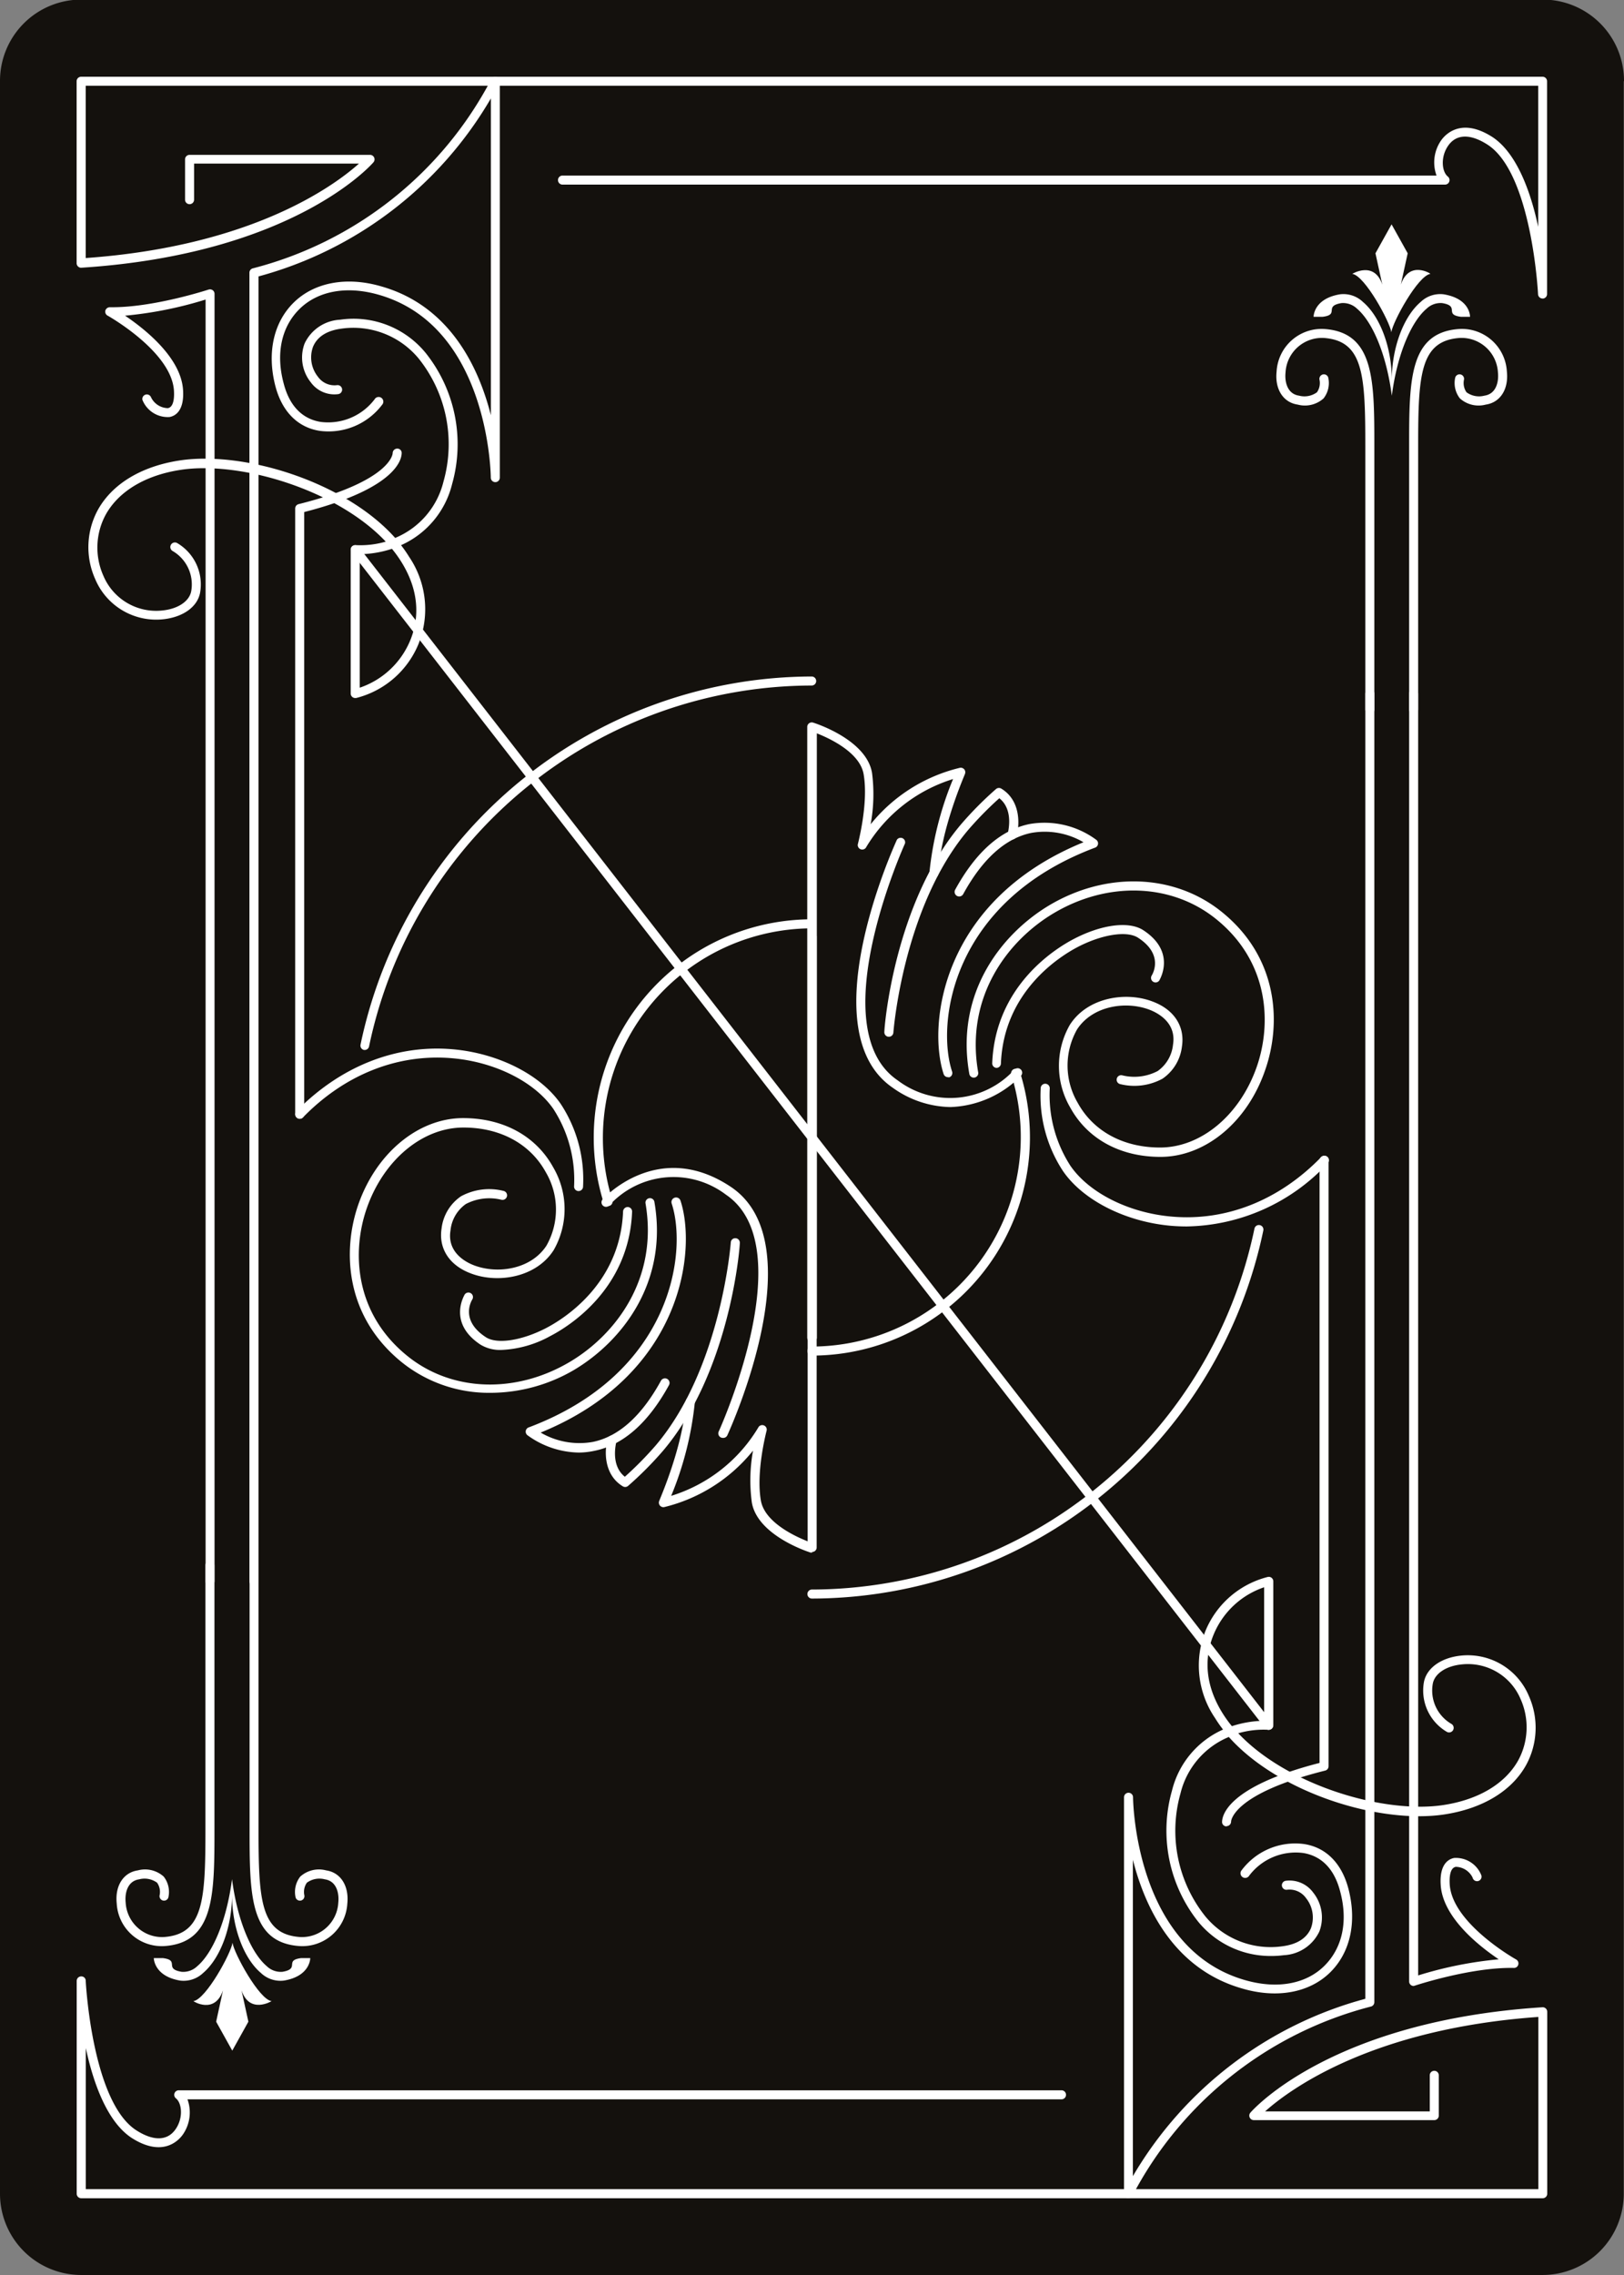 <svg id="Layer_1" data-name="Layer 1" xmlns="http://www.w3.org/2000/svg" viewBox="0 0 201.58 282.21"><rect x="0" y="0" width="201.58" height="282.21" fill="#808080" stroke="none"/><defs><style>.cls-1{fill:#14110d;}.cls-2{fill:#fff;}</style></defs><title>cards_back_6</title><path class="cls-1" d="M572.11,558.12A10.08,10.08,0,0,0,562,548H380.61a10.08,10.08,0,0,0-10.08,10.08h0V820.18a10.08,10.08,0,0,0,10.08,10.08H562a10.08,10.08,0,0,0,10.08-10.08V558.12Z" transform="translate(-370.53 -548.05)"/><path class="cls-2" d="M431.36,720.83a17.28,17.28,0,0,1-10.84-3.7c-7.14-5.68-7.53-13.88-5.51-19.67,2.24-6.41,7.48-10.71,13-10.71,5,0,9.06,2.23,11.19,6.11a10.24,10.24,0,0,1,.06,10.26c-2.19,3.44-7,4.17-10.3,2.89-2.67-1-4-3.1-3.62-5.56a5.62,5.62,0,0,1,2.41-4,7.31,7.31,0,0,1,5.31-.66.56.56,0,0,1,.39.69.57.57,0,0,1-.68.4,6.28,6.28,0,0,0-4.42.53,4.55,4.55,0,0,0-1.9,3.27c-.45,2.73,1.89,3.94,2.91,4.33,2.93,1.12,7.08.51,9-2.44a9.11,9.11,0,0,0-.09-9.12c-1.93-3.51-5.65-5.53-10.21-5.53-5.08,0-9.9,4-12,10-1.89,5.42-1.54,13.11,5.14,18.42,5.5,4.37,13.38,4.62,20.08.64,5.62-3.34,11-10.27,9.37-19.69a.56.56,0,0,1,1.1-.19c1.76,10-4,17.31-9.9,20.85A20.59,20.59,0,0,1,431.36,720.83Z" transform="translate(-370.53 -548.05)"/><path class="cls-2" d="M432.76,715.51a4.69,4.69,0,0,1-2.56-.64c-4.17-2.72-2-6.18-2-6.22a.56.56,0,0,1,.95.6c-.16.27-1.48,2.62,1.69,4.68,1.38.9,4.44.43,7.45-1.12,2.16-1.12,9.23-5.46,9.58-14.49a.58.58,0,0,1,.58-.54.56.56,0,0,1,.54.58c-.38,9.64-7.89,14.26-10.18,15.44A13.69,13.69,0,0,1,432.76,715.51Z" transform="translate(-370.53 -548.05)"/><path class="cls-2" d="M442.39,728.24a11.11,11.11,0,0,1-6.36-2.13.56.56,0,0,1,.15-1c17.91-6.75,19.67-21.9,17.72-27.77A.56.56,0,1,1,455,697c2,6.08.34,21.54-17.36,28.76a9.53,9.53,0,0,0,6.47,1.16c3.21-.66,6.06-3.21,8.46-7.59a.56.56,0,1,1,1,.54c-2.57,4.69-5.68,7.43-9.24,8.15A9.53,9.53,0,0,1,442.39,728.24Z" transform="translate(-370.53 -548.05)"/><path class="cls-2" d="M442.35,695.8h-.05a.56.56,0,0,1-.51-.61,16.16,16.16,0,0,0-2.57-9.57c-2.32-3.37-7.27-5.85-12.6-6.3-6.71-.57-13.28,2-18.5,7.36a.56.56,0,0,1-.8-.78c5.46-5.57,12.35-8.3,19.39-7.69,5.65.49,10.92,3.15,13.42,6.78a17,17,0,0,1,2.77,10.31A.56.56,0,0,1,442.35,695.8Z" transform="translate(-370.53 -548.05)"/><path class="cls-2" d="M402.06,741.67a.56.56,0,0,1,.56.56V774.9c0,8.84.22,13.1,5.18,13.44a4.52,4.52,0,0,0,4.72-4.26c.13-1.21-.23-2.69-1.67-2.9a2.63,2.63,0,0,0-2.23.42,2,2,0,0,0-.31,1.57.56.56,0,0,1-1.09.25,3.09,3.09,0,0,1,.58-2.58,3.47,3.47,0,0,1,3.21-.77c1.8.26,2.86,1.92,2.63,4.13a5.6,5.6,0,0,1-5.91,5.26c-6.22-.42-6.22-6.35-6.22-14.56V742.23A.56.56,0,0,1,402.06,741.67Z" transform="translate(-370.53 -548.05)"/><path class="cls-2" d="M396.59,741.67a.56.56,0,0,0-.56.56V774.9c0,8.84-.22,13.1-5.18,13.44a4.53,4.53,0,0,1-4.72-4.26c-.13-1.21.23-2.69,1.67-2.9a2.64,2.64,0,0,1,2.23.42,2,2,0,0,1,.31,1.57.56.56,0,0,0,1.09.25,3.09,3.09,0,0,0-.58-2.58,3.47,3.47,0,0,0-3.21-.77c-1.8.26-2.86,1.92-2.62,4.13a5.6,5.6,0,0,0,5.91,5.26c6.22-.42,6.22-6.35,6.22-14.56V742.23A.56.56,0,0,0,396.59,741.67Z" transform="translate(-370.53 -548.05)"/><path class="cls-2" d="M392.89,793.74a3.51,3.51,0,0,0,2.86-.95c2.14-1.82,3.58-5.71,3.58-9.68,0,4,1.44,7.87,3.58,9.68a3.51,3.51,0,0,0,2.86.95c3.23-.54,3.27-2.7,3.27-2.79h-1.12c-2.17.27-.08,1.32-2.33,1.7a2.5,2.5,0,0,1-1.95-.7c-1.88-1.59-3.63-5.56-4.31-10.79-.68,5.23-2.43,9.2-4.31,10.79a2.5,2.5,0,0,1-1.95.7c-2.25-.37-.16-1.43-2.33-1.7h-1.12C389.62,791,389.66,793.2,392.89,793.74Z" transform="translate(-370.53 -548.05)"/><path class="cls-2" d="M398.21,794.95l-.85,3.89,2,3.59,2-3.59-.85-3.89c1,3,3.73,1.34,3.73,1.34-1.56-.22-4.67-5.95-4.85-7.24-.18,1.3-3.29,7-4.85,7.24C394.47,796.28,397.18,798,398.21,794.95Z" transform="translate(-370.53 -548.05)"/><path class="cls-2" d="M414.62,634.64a.56.56,0,0,1-.56-.56V616.23a.56.56,0,0,1,.61-.56,11.3,11.3,0,0,0,3.74-.43c-6-6.39-18-10.05-25.49-8.9-4.35.67-7.63,2.64-9.25,5.52a8.58,8.58,0,0,0-.3,7.63,7.1,7.1,0,0,0,7.31,4.29c1.92-.19,3.33-1.12,3.58-2.37a4.79,4.79,0,0,0-2.29-5,.56.56,0,1,1,.54-1,5.94,5.94,0,0,1,2.85,6.2c-.35,1.75-2.14,3-4.57,3.26a8.21,8.21,0,0,1-8.45-5,9.68,9.68,0,0,1,.36-8.61c1.79-3.19,5.37-5.35,10.06-6.08,8.06-1.25,20.62,2.64,26.82,9.6a10.17,10.17,0,0,0,6-7,17,17,0,0,0-3.08-15.25,10.52,10.52,0,0,0-9.6-3.71c-1.8.24-3,1-3.52,2.26a3.84,3.84,0,0,0,.61,3.7,2.52,2.52,0,0,0,2.36,1.05.56.56,0,0,1,.17,1.11,3.61,3.61,0,0,1-3.41-1.46,4.93,4.93,0,0,1-.77-4.82,5.15,5.15,0,0,1,4.41-2.95,11.57,11.57,0,0,1,10.59,4.09,18.15,18.15,0,0,1,3.31,16.29,11.23,11.23,0,0,1-6.34,7.59,16.28,16.28,0,0,1,1,1.44A11.58,11.58,0,0,1,422.45,628a11.37,11.37,0,0,1-7.72,6.64Zm.56-17.84v16.56a10.37,10.37,0,0,0,6.24-5.8c.93-2.2,1.5-5.69-1.08-9.82a15,15,0,0,0-1.16-1.61A13.48,13.48,0,0,1,415.18,616.8Z" transform="translate(-370.53 -548.05)"/><path class="cls-2" d="M396.61,744.77a.56.56,0,0,1-.56-.56v-159a48.6,48.6,0,0,1-10,2c2.47,1.66,6.93,5.19,7.2,9.19.18,2.65-1,3.26-1.67,3.38a3.38,3.38,0,0,1-3.37-2.12.56.56,0,0,1,1.07-.32,2.37,2.37,0,0,0,2.09,1.34c.77-.14.8-1.44.75-2.2-.33-4.83-8.16-9.24-8.24-9.28a.56.56,0,0,1-.27-.63.59.59,0,0,1,.55-.41c5.31.09,12.2-2.17,12.27-2.19a.57.57,0,0,1,.5.08.56.56,0,0,1,.23.45V744.21A.56.56,0,0,1,396.61,744.77Z" transform="translate(-370.53 -548.05)"/><path class="cls-2" d="M402.05,744.77a.56.56,0,0,1-.56-.56V581.88a.56.56,0,0,1,.46-.55,46.49,46.49,0,0,0,29.57-23.47.56.56,0,0,1,1.05.26V607.3h0v0h0a.56.56,0,0,1-1.12,0h0c0-.19-.17-18.84-14-22.71-3.91-1.1-7.44-.45-9.71,1.76s-3,5.55-2,9.26c.9,3.5,3,4.53,4.61,4.78a7.24,7.24,0,0,0,6.68-2.81.56.56,0,1,1,1,.59,8.35,8.35,0,0,1-7.8,3.33c-2.75-.42-4.71-2.41-5.53-5.6-1.05-4.11-.21-7.88,2.31-10.34s6.49-3.24,10.79-2c8.53,2.39,12.14,10,13.66,16V560.26a47.82,47.82,0,0,1-28.84,22.08V744.21A.56.56,0,0,1,402.05,744.77Z" transform="translate(-370.53 -548.05)"/><path class="cls-2" d="M407.73,686.84a.56.56,0,0,1-.56-.56V611.13a.56.56,0,0,1,.42-.54c11.56-2.89,11.68-6.29,11.68-6.32a.57.57,0,0,1,.54-.57.54.54,0,0,1,.58.5c0,.43,0,4.26-12.1,7.37v74.72A.56.56,0,0,1,407.73,686.84Z" transform="translate(-370.53 -548.05)"/><path class="cls-2" d="M448.13,732.51a.56.56,0,0,1-.29-.08c-2.42-1.47-2.29-4.5-1.88-5.9a.56.56,0,0,1,1.08.31c0,.13-.81,2.93,1.05,4.4a42.9,42.9,0,0,0,3.86-3.92c8.09-9.55,9.28-25,9.29-25.15a.55.55,0,0,1,.6-.52.56.56,0,0,1,.52.6c0,.65-1.23,16-9.55,25.79a43.53,43.53,0,0,1-4.31,4.33A.56.56,0,0,1,448.13,732.51Z" transform="translate(-370.53 -548.05)"/><path class="cls-2" d="M471.33,740.65l-.17,0c-.27-.08-6.61-2.11-7.31-6.23A20.53,20.53,0,0,1,464,728,20.3,20.3,0,0,1,453,735a.56.56,0,0,1-.64-.77c0-.07,3-6.79,3.3-12.33a.55.55,0,0,1,.59-.53.56.56,0,0,1,.53.59,41.14,41.14,0,0,1-2.94,11.65,19.18,19.18,0,0,0,10.86-8.56.56.56,0,0,1,1,.4c0,.05-1.36,5.06-.73,8.72.46,2.71,4.21,4.45,5.81,5.08v-75a.56.56,0,1,1,1.12,0v75.76a.56.56,0,0,1-.56.56Z" transform="translate(-370.53 -548.05)"/><path class="cls-2" d="M460.25,726.42a.55.55,0,0,1-.23-.05.56.56,0,0,1-.28-.74c.11-.23,10.39-22.95.9-29.38a10.78,10.78,0,0,0-14.48,1.33.56.56,0,0,1-.84-.74c.07-.08,6.91-7.64,16-1.51,10.27,7-.07,29.8-.51,30.77A.56.56,0,0,1,460.25,726.42Z" transform="translate(-370.53 -548.05)"/><path class="cls-2" d="M514.57,691.56c-5,0-9.06-2.23-11.19-6.11a10.24,10.24,0,0,1-.06-10.26c2.19-3.44,7-4.17,10.3-2.89,2.67,1,4,3.1,3.62,5.56a5.62,5.62,0,0,1-2.41,4,7.31,7.31,0,0,1-5.31.66.56.56,0,0,1,.29-1.08,6.25,6.25,0,0,0,4.42-.53,4.56,4.56,0,0,0,1.9-3.27c.45-2.73-1.89-3.94-2.91-4.33-2.92-1.12-7.08-.51-9,2.44a9.11,9.11,0,0,0,.09,9.12c1.93,3.51,5.65,5.53,10.21,5.53,5.08,0,9.9-4,12-10,1.89-5.42,1.54-13.11-5.14-18.42-5.5-4.37-13.38-4.62-20.07-.64-5.62,3.34-11,10.27-9.37,19.69a.56.56,0,1,1-1.1.19c-1.76-10,4-17.31,9.9-20.85,7.1-4.23,15.48-3.94,21.34.72,7.14,5.68,7.52,13.88,5.5,19.67C525.37,687.25,520.13,691.56,514.57,691.56Z" transform="translate(-370.53 -548.05)"/><path class="cls-2" d="M494.23,680.52h0a.56.56,0,0,1-.54-.58c.38-9.64,7.89-14.26,10.18-15.44,3.46-1.79,6.82-2.2,8.57-1.06,4.17,2.72,2,6.18,2,6.22a.56.56,0,0,1-.95-.6c.16-.27,1.48-2.62-1.69-4.68-1.37-.9-4.44-.43-7.45,1.12-2.16,1.12-9.23,5.46-9.58,14.49A.56.56,0,0,1,494.23,680.52Z" transform="translate(-370.53 -548.05)"/><path class="cls-2" d="M488.19,681.67a.56.56,0,0,1-.53-.38c-2-6.08-.34-21.54,17.36-28.76a9.54,9.54,0,0,0-6.47-1.16c-3.21.66-6.06,3.21-8.46,7.59a.56.56,0,1,1-1-.54c2.57-4.69,5.68-7.43,9.24-8.15a10.82,10.82,0,0,1,8.25,1.94.56.56,0,0,1-.15,1c-17.91,6.75-19.67,21.89-17.72,27.77a.56.56,0,0,1-.36.71A.53.53,0,0,1,488.19,681.67Z" transform="translate(-370.53 -548.05)"/><path class="cls-2" d="M517.83,700.19q-1,0-1.93-.08c-5.65-.49-10.92-3.15-13.42-6.78A17,17,0,0,1,499.71,683a.56.56,0,0,1,1.12.1,16.16,16.16,0,0,0,2.57,9.57c2.32,3.37,7.27,5.85,12.6,6.3,6.71.58,13.28-2,18.5-7.36a.56.56,0,1,1,.8.78A24.4,24.4,0,0,1,517.83,700.19Z" transform="translate(-370.53 -548.05)"/><path class="cls-2" d="M540.56,636.63a.56.56,0,0,1-.56-.56V603.41c0-8.84-.22-13.1-5.18-13.44a4.53,4.53,0,0,0-4.72,4.26c-.13,1.21.23,2.69,1.67,2.9a2.63,2.63,0,0,0,2.23-.42,2,2,0,0,0,.31-1.57.56.56,0,0,1,1.09-.25,3.09,3.09,0,0,1-.58,2.58,3.47,3.47,0,0,1-3.21.77c-1.8-.26-2.86-1.91-2.62-4.12a5.6,5.6,0,0,1,5.91-5.26c6.22.42,6.22,6.35,6.22,14.56v32.66A.56.56,0,0,1,540.56,636.63Z" transform="translate(-370.53 -548.05)"/><path class="cls-2" d="M546,636.63a.56.56,0,0,0,.56-.56V603.41c0-8.84.22-13.1,5.18-13.44a4.53,4.53,0,0,1,4.72,4.26c.13,1.21-.23,2.69-1.67,2.9a2.63,2.63,0,0,1-2.23-.42,2,2,0,0,1-.31-1.57.56.56,0,0,0-1.09-.25,3.09,3.09,0,0,0,.58,2.58,3.47,3.47,0,0,0,3.21.77c1.8-.26,2.86-1.91,2.62-4.12a5.6,5.6,0,0,0-5.91-5.26c-6.22.42-6.22,6.35-6.22,14.56v32.66A.56.56,0,0,0,546,636.63Z" transform="translate(-370.53 -548.05)"/><path class="cls-2" d="M549.73,584.56a3.5,3.5,0,0,0-2.86.95c-2.14,1.82-3.58,5.71-3.58,9.68,0-4-1.44-7.87-3.58-9.68a3.5,3.5,0,0,0-2.86-.95c-3.23.54-3.27,2.7-3.27,2.79h1.12c2.17-.27.08-1.32,2.33-1.7a2.51,2.51,0,0,1,1.95.7c1.87,1.59,3.63,5.56,4.31,10.79.68-5.22,2.43-9.2,4.31-10.79a2.5,2.5,0,0,1,1.95-.7c2.25.38.16,1.43,2.33,1.7H553C553,587.26,553,585.1,549.73,584.56Z" transform="translate(-370.53 -548.05)"/><path class="cls-2" d="M544.41,583.36l.85-3.89-2-3.59-2,3.59.85,3.89c-1-3-3.73-1.34-3.73-1.34,1.56.22,4.67,5.95,4.85,7.24.18-1.3,3.29-7,4.85-7.24C548.14,582,545.44,580.31,544.41,583.36Z" transform="translate(-370.53 -548.05)"/><path class="cls-2" d="M528.22,790.69a11.6,11.6,0,0,1-8.92-4.2A18.15,18.15,0,0,1,516,770.19a11.22,11.22,0,0,1,6.34-7.59,16,16,0,0,1-1-1.44,11.58,11.58,0,0,1-1.16-10.85,11.37,11.37,0,0,1,7.72-6.64.55.55,0,0,1,.47.11.56.56,0,0,1,.21.44v17.85a.56.56,0,0,1-.18.41.58.58,0,0,1-.43.15,11.23,11.23,0,0,0-3.74.43c6,6.39,18,10.05,25.49,8.9,4.35-.67,7.63-2.64,9.25-5.52a8.58,8.58,0,0,0,.3-7.63,7.1,7.1,0,0,0-7.31-4.29c-1.92.19-3.33,1.12-3.58,2.37a4.79,4.79,0,0,0,2.29,5,.56.56,0,1,1-.54,1,5.94,5.94,0,0,1-2.85-6.2c.35-1.74,2.14-3,4.57-3.26a8.22,8.22,0,0,1,8.45,5,9.67,9.67,0,0,1-.36,8.61c-1.79,3.19-5.37,5.35-10.06,6.08-8.06,1.25-20.62-2.64-26.82-9.6a10.17,10.17,0,0,0-6,7,17,17,0,0,0,3.08,15.25,10.51,10.51,0,0,0,9.6,3.71c1.8-.24,3-1,3.52-2.26a3.85,3.85,0,0,0-.61-3.7,2.51,2.51,0,0,0-2.36-1.05.56.56,0,1,1-.17-1.11,3.63,3.63,0,0,1,3.41,1.46,4.93,4.93,0,0,1,.77,4.82,5.15,5.15,0,0,1-4.41,2.95A12.3,12.3,0,0,1,528.22,790.69Zm-.78-45.74a10.37,10.37,0,0,0-6.24,5.8c-.93,2.2-1.5,5.69,1.08,9.82a15,15,0,0,0,1.16,1.61,13.52,13.52,0,0,1,4-.67Z" transform="translate(-370.53 -548.05)"/><path class="cls-2" d="M546,794.41a.56.56,0,0,1-.56-.56V634.1a.56.56,0,0,1,1.12,0v159a48.61,48.61,0,0,1,10-2c-2.47-1.66-6.93-5.19-7.2-9.19-.18-2.65,1-3.25,1.66-3.38a3.39,3.39,0,0,1,3.37,2.12.56.56,0,1,1-1.07.32,2.37,2.37,0,0,0-2.09-1.34c-.77.14-.8,1.44-.75,2.21.33,4.83,8.16,9.24,8.24,9.28a.56.56,0,0,1,.27.63.54.54,0,0,1-.55.42c-5.32-.11-12.2,2.17-12.27,2.19Z" transform="translate(-370.53 -548.05)"/><path class="cls-2" d="M510.61,820.74l-.14,0a.56.56,0,0,1-.42-.54V771h0v0h0a.56.56,0,0,1,1.12,0h0c0,.19.17,18.84,14,22.71,3.91,1.1,7.44.46,9.71-1.76s3-5.55,2-9.26c-.9-3.5-3-4.53-4.61-4.78a7.24,7.24,0,0,0-6.68,2.81.56.56,0,1,1-1-.59,8.32,8.32,0,0,1,7.8-3.33c2.75.42,4.71,2.41,5.53,5.61,1.05,4.11.21,7.88-2.31,10.34s-6.49,3.24-10.8,2c-8.53-2.39-12.14-10-13.66-16V818A47.82,47.82,0,0,1,540,796V634.1a.56.56,0,0,1,1.12,0V796.42a.56.56,0,0,1-.46.55,46.49,46.49,0,0,0-29.57,23.47A.56.56,0,0,1,510.61,820.74Z" transform="translate(-370.53 -548.05)"/><path class="cls-2" d="M522.78,774.61a.55.55,0,0,1-.56-.5c0-.43,0-4.26,12.1-7.37V692a.56.56,0,0,1,1.12,0v75.15a.56.56,0,0,1-.42.54c-11.56,2.89-11.68,6.29-11.68,6.32a.57.57,0,0,1-.54.57Z" transform="translate(-370.53 -548.05)"/><path class="cls-2" d="M480.82,676.66h0a.56.56,0,0,1-.52-.6c0-.65,1.23-16,9.55-25.79a43.67,43.67,0,0,1,4.31-4.34.56.56,0,0,1,.66-.05c2.42,1.47,2.29,4.5,1.88,5.9a.56.56,0,0,1-1.08-.31c0-.12.81-2.93-1.05-4.4a43.09,43.09,0,0,0-3.86,3.93c-8.09,9.55-9.28,25-9.29,25.15A.56.56,0,0,1,480.82,676.66Z" transform="translate(-370.53 -548.05)"/><path class="cls-2" d="M471.29,714.54a.56.56,0,0,1-.56-.56V638.22a.56.56,0,0,1,.73-.53c.27.08,6.61,2.11,7.31,6.23a20.6,20.6,0,0,1-.17,6.38,20.3,20.3,0,0,1,11.06-7,.56.56,0,0,1,.64.77c0,.07-3,6.79-3.29,12.33a.55.55,0,0,1-.59.53.56.56,0,0,1-.53-.59,41.12,41.12,0,0,1,2.94-11.65A19.18,19.18,0,0,0,478,653.22a.56.56,0,0,1-1-.4c0-.05,1.36-5.06.73-8.72-.46-2.71-4.21-4.45-5.81-5.08v75A.56.56,0,0,1,471.29,714.54Z" transform="translate(-370.53 -548.05)"/><path class="cls-2" d="M488.5,685.38a12.63,12.63,0,0,1-7.15-2.39c-10.27-7,.07-29.8.51-30.77a.56.56,0,0,1,1,.47c-.1.23-10.39,22.95-.9,29.38a10.79,10.79,0,0,0,14.48-1.33.56.56,0,0,1,.84.74A12.83,12.83,0,0,1,488.5,685.38Z" transform="translate(-370.53 -548.05)"/><path class="cls-2" d="M446,697.67a.56.56,0,0,1-.53-.39,27.08,27.08,0,0,1,25.82-35.19.56.56,0,0,1,0,1.12,26,26,0,0,0-24.75,33.73.56.56,0,0,1-.37.7Z" transform="translate(-370.53 -548.05)"/><path class="cls-2" d="M471.31,716.21a.56.56,0,1,1,0-1.12,26,26,0,0,0,24.75-33.73.56.56,0,0,1,1.07-.34,27.08,27.08,0,0,1-25.82,35.19Z" transform="translate(-370.53 -548.05)"/><path class="cls-2" d="M415.83,678.3h-.11a.56.56,0,0,1-.44-.66,57.36,57.36,0,0,1,56-45.67.56.56,0,0,1,0,1.12,56.24,56.24,0,0,0-54.94,44.77A.56.56,0,0,1,415.83,678.3Z" transform="translate(-370.53 -548.05)"/><path class="cls-2" d="M471.31,746.35a.56.56,0,1,1,0-1.12,56.24,56.24,0,0,0,54.93-44.77.56.56,0,1,1,1.1.23A57.36,57.36,0,0,1,471.31,746.35Z" transform="translate(-370.53 -548.05)"/><path class="cls-2" d="M528,762.64a.56.56,0,0,1-.44-.22L414.17,616.57a.56.56,0,0,1,.88-.69L528.44,761.73a.56.56,0,0,1-.1.79A.55.55,0,0,1,528,762.64Z" transform="translate(-370.53 -548.05)"/><path class="cls-2" d="M562,820.74H380.61a.56.56,0,0,1-.56-.56v-26.4a.56.56,0,0,1,.55-.56.54.54,0,0,1,.57.53c0,.15.78,15,6.26,18.55,2.11,1.36,3.83,1.34,4.85-.06s.85-3.27.09-3.89a.56.56,0,0,1,.35-1H502.29a.56.56,0,1,1,0,1.12H393.8a4.79,4.79,0,0,1-.61,4.42c-.52.71-2.5,2.83-6.36.34-3-2-4.72-6.77-5.65-11.12v17.5h180.3V798.25c-20.75,1.47-30.94,9.05-33.92,11.72H548v-4.48a.56.56,0,1,1,1.12,0v5a.56.56,0,0,1-.56.56h-22.4a.56.56,0,0,1-.42-.93c.4-.46,10.19-11.39,36.24-13.07a.56.56,0,0,1,.6.56v22.53A.56.56,0,0,1,562,820.74Z" transform="translate(-370.53 -548.05)"/><path class="cls-2" d="M562,585.08a.56.56,0,0,1-.56-.53c0-.15-.78-15-6.26-18.55-2.11-1.36-3.83-1.34-4.85.06s-.85,3.27-.09,3.89a.56.56,0,0,1-.35,1H440.35a.56.56,0,1,1,0-1.12H548.84a4.79,4.79,0,0,1,.61-4.42c.52-.71,2.5-2.83,6.36-.34,3,2,4.72,6.77,5.65,11.12v-17.5H381.17v21.37c20.75-1.47,30.94-9.05,33.92-11.72H394.62v4.48a.56.56,0,1,1-1.12,0v-5a.56.56,0,0,1,.56-.56h22.4a.56.56,0,0,1,.42.93c-.4.46-10.19,11.39-36.24,13.07a.53.53,0,0,1-.42-.15.56.56,0,0,1-.18-.41V558.13a.56.56,0,0,1,.56-.56H562a.56.56,0,0,1,.56.56v26.4a.56.56,0,0,1-.55.56Z" transform="translate(-370.53 -548.05)"/></svg>
